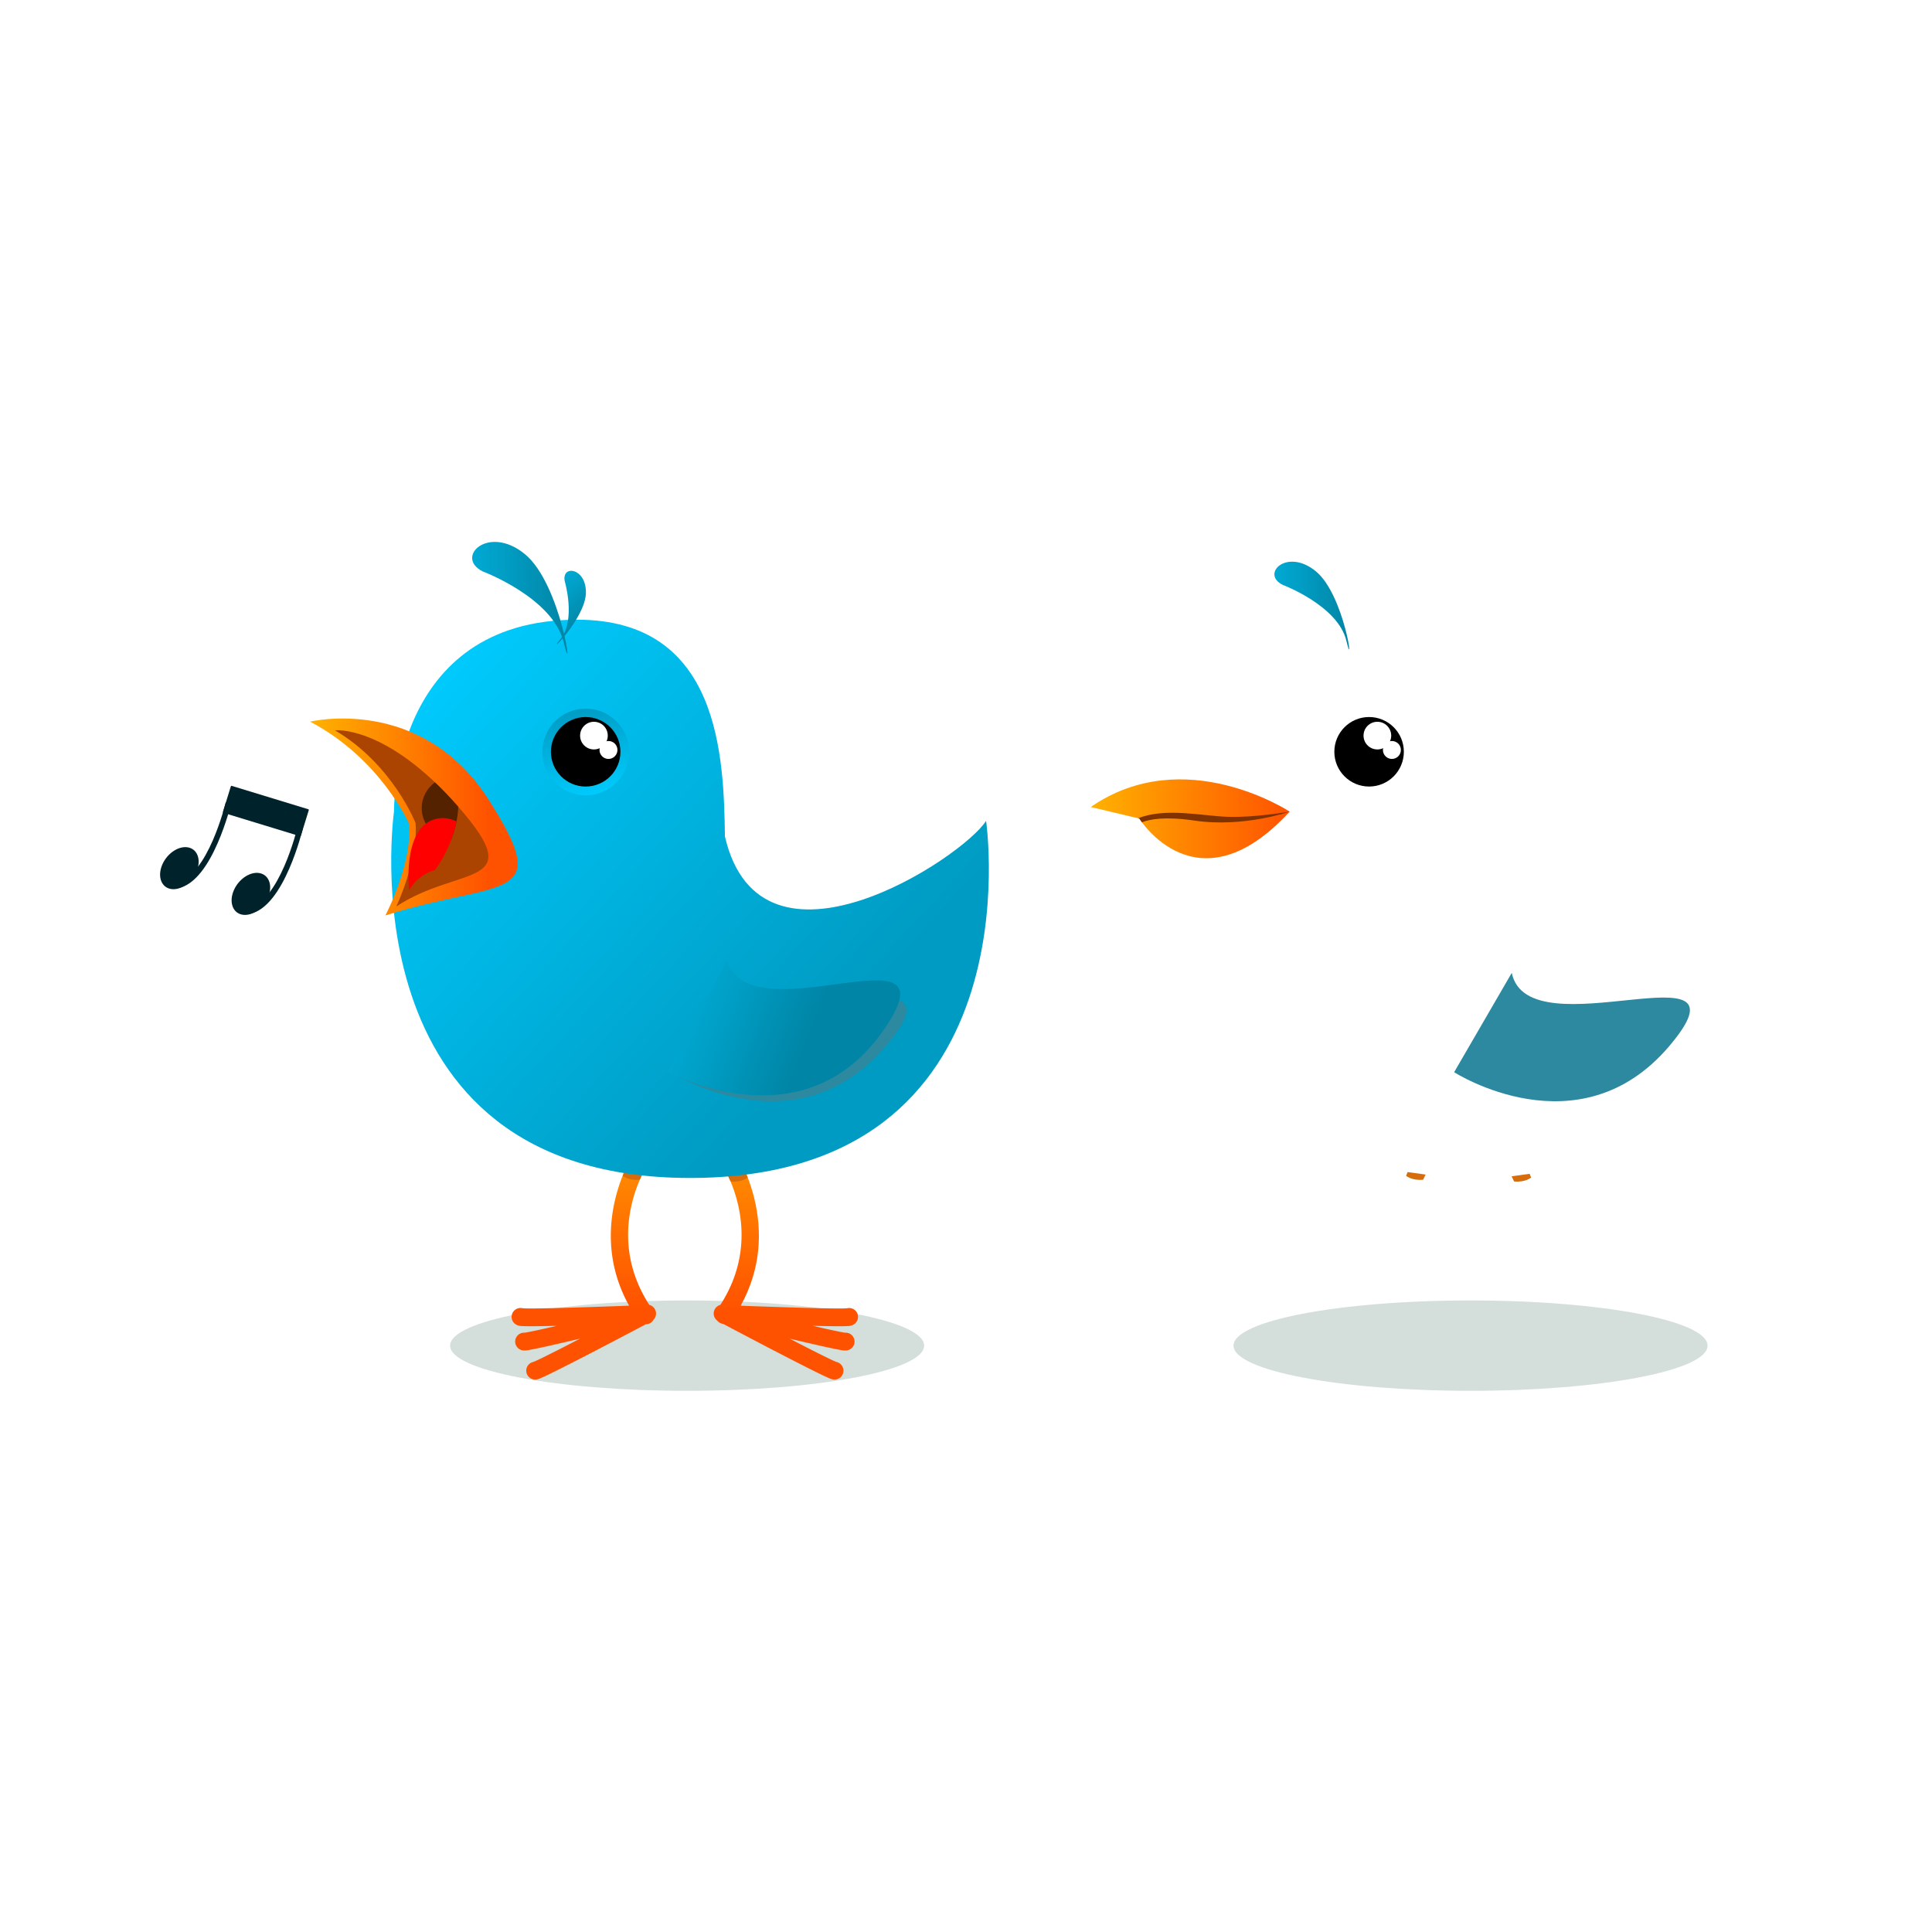 <svg:svg xmlns:dc="http://purl.org/dc/elements/1.1/" xmlns:ns1="http://www.w3.org/1999/xlink" xmlns:ns3="http://creativecommons.org/ns#" xmlns:rdf="http://www.w3.org/1999/02/22-rdf-syntax-ns#" xmlns:svg="http://www.w3.org/2000/svg" height="540.003" id="svg5272" version="1.1" viewBox="-45 -151.357 540.003 540.003" width="540.003">
  <svg:defs id="defs5274">
    <svg:linearGradient id="linearGradient5891">
      <svg:stop id="stop5893" offset="0" stop-color="#ffb200" />
      <svg:stop id="stop5895" offset="1" stop-color="#ff5200" />
    </svg:linearGradient>
    <svg:linearGradient id="linearGradient5883">
      <svg:stop id="stop5885" offset="0" stop-color="#00aad4" />
      <svg:stop id="stop5887" offset="1" stop-color="#0085a6" stop-opacity=".991" />
    </svg:linearGradient>
    <svg:linearGradient id="linearGradient5865">
      <svg:stop id="stop5867" offset="0" stop-color="#009bc2" />
      <svg:stop id="stop5869" offset="1" stop-color="#0cf" />
    </svg:linearGradient>
    <svg:filter color-interpolation-filters="sRGB" height="1.689" id="filter6021" width="1.136" x="-.068" y="-.345">
      <svg:feGaussianBlur id="feGaussianBlur6023" stdDeviation="13.632" />
    </svg:filter>
    <svg:linearGradient gradientUnits="userSpaceOnUse" id="linearGradient6394" x1="175.7" x2="171.34" y1="779.63" y2="1052.5" ns1:href="#linearGradient5891" />
    <svg:linearGradient gradientUnits="userSpaceOnUse" id="linearGradient6396" x1="335.64" x2="-25.643" y1="761.42" y2="428.56" ns1:href="#linearGradient5865" />
    <svg:linearGradient gradientUnits="userSpaceOnUse" id="linearGradient6398" x1="-112.14" x2="43.958" y1="591.36" y2="591.36" ns1:href="#linearGradient5891" />
    <svg:linearGradient gradientUnits="userSpaceOnUse" id="linearGradient6402" x1="184.8" x2="290.97" y1="753.39" y2="795.53" ns1:href="#linearGradient5883" />
    <svg:linearGradient gradientUnits="userSpaceOnUse" id="linearGradient6404" x1="91.005" x2="101.95" y1="511.15" y2="559.9" ns1:href="#linearGradient5865" />
    <svg:linearGradient gradientTransform="matrix(1.491,0,0,1.491,-34.079,-205.58)" gradientUnits="userSpaceOnUse" id="linearGradient6406" x1="23.108" x2="77.777" y1="402.9" y2="402.9" ns1:href="#linearGradient5883" />
    <svg:linearGradient gradientTransform="matrix(.485 .642 -.642 .485 318.52 176.58)" gradientUnits="userSpaceOnUse" id="linearGradient6408" x1="23.108" x2="77.777" y1="402.9" y2="402.9" ns1:href="#linearGradient5883" />
    <svg:linearGradient gradientTransform="matrix(1.171,0,0,1.171,-10.109,-69.027)" gradientUnits="userSpaceOnUse" id="linearGradient6420" x1="23.108" x2="77.777" y1="402.9" y2="402.9" ns1:href="#linearGradient5883" />
    <svg:linearGradient gradientUnits="userSpaceOnUse" id="linearGradient6424" x1="-139.9" x2="34.845" y1="750.53" y2="750.53" ns1:href="#linearGradient5891" />
  </svg:defs>
  <svg:g id="layer1" transform="translate(-14.997 -799.37)">
    <svg:g id="g6313" transform="matrix(.32 0 0 .32 101.61 687.13)">
      <svg:g id="g6236">
        <svg:g id="g6197" transform="matrix(.776 0 0 .776 42.236 204.28)">
          <svg:path d="m402.04 1084.7c0 26.221-107.41 47.477-239.91 47.477s-239.91-21.256-239.91-47.477 107.41-47.477 239.91-47.477 239.91 21.256 239.91 47.477z" fill="#93aca7" filter="url(#filter6021)" id="path6019" opacity=".632" transform="matrix(1.112,0,0,1.071,8.679,-67.869)" />
          <svg:path d="m136.88 872.97a10.001 10.001 0 0 0 -8.125 4.562s-54.197 83.015-5.094 171.34c-12.985 0.487-30.095 1.117-48.969 1.719-17.217 0.549-34.644 1.054-48.125 1.281-6.74 0.113-12.48 0.164-16.656 0.125-2.088-0.02-3.806-0.068-4.938-0.125s-2.403-0.46-0.469 0.094a10.001 10.001 0 1 0 -5.5 19.219c2.793 0.798 3.375 0.576 4.969 0.656 1.594 0.08 3.502 0.135 5.75 0.156 4.495 0.042 10.351-0.01 17.188-0.125 4.739-0.08 10.042-0.208 15.531-0.344-5.095 1.174-10.013 2.303-14.406 3.281-6.58 1.465-12.214 2.668-16.312 3.469-2.049 0.4-3.724 0.703-4.844 0.875-1.12 0.172-2.443 0.035-0.438 0.188a10.001 10.001 0 1 0 -1.531 19.937c2.896 0.221 3.423-0.102 5-0.344s3.45-0.6 5.656-1.031c4.412-0.862 10.139-2.077 16.812-3.562 10.358-2.306 23.062-5.279 36.031-8.344-11.654 6.028-23.063 11.897-32.312 16.531-6.027 3.02-11.187 5.572-14.969 7.344-1.891 0.886-3.455 1.562-4.5 2s-2.358 0.62-0.375 0.281a10.003 10.003 0 1 0 3.375 19.719c2.863-0.489 3.279-0.945 4.75-1.562s3.215-1.39 5.25-2.344c4.07-1.908 9.325-4.5 15.438-7.563 12.225-6.126 27.795-14.122 43.125-22.094 25.59-13.308 46.666-24.464 54.219-28.469a10.001 10.001 0 0 0 8.594 -5.031 10.001 10.001 0 0 0 -2.375 -15.969 10.001 10.001 0 0 0 -0.156 -0.094 10.001 10.001 0 0 0 -0.156 -0.062 10.001 10.001 0 0 0 -1.969 -0.781c-53.01-82.266-0.938-159.31-0.938-159.31a10.001 10.001 0 0 0 -8.531 -15.625zm98.75 0a10.001 10.001 0 0 0 -8.25 15.625s52.073 77.046-0.938 159.31a10.001 10.001 0 0 0 -2.781 1.25 10.001 10.001 0 0 0 -2.031 15.406 10.001 10.001 0 0 0 1.625 1.562 10.005 10.005 0 0 0 6.406 3.312c6.865 3.641 28.761 15.246 54.969 28.875 15.33 7.972 30.868 15.968 43.094 22.094 6.113 3.063 11.398 5.655 15.469 7.563 2.035 0.954 3.748 1.726 5.219 2.344s1.918 1.073 4.781 1.562a10.003 10.003 0 1 0 3.375 -19.719c1.983 0.339 0.638 0.157-0.406-0.281s-2.578-1.114-4.469-2c-3.781-1.772-8.973-4.324-15-7.344-9.249-4.634-20.659-10.503-32.312-16.531 12.97 3.065 25.673 6.037 36.031 8.344 6.674 1.486 12.432 2.701 16.844 3.562 2.206 0.431 4.048 0.79 5.625 1.031s2.104 0.565 5 0.344a10.001 10.001 0 1 0 -1.5 -19.937c2.006-0.153 0.651-0.016-0.469-0.188-1.12-0.172-2.795-0.475-4.844-0.875-4.099-0.8-9.732-2.004-16.312-3.469-4.393-0.978-9.316-2.108-14.406-3.281 5.5 0.136 10.815 0.264 15.562 0.344 6.836 0.115 12.692 0.167 17.188 0.125 2.248-0.021 4.156-0.076 5.75-0.156 1.594-0.08 2.176 0.142 4.969-0.656a10.001 10.001 0 0 0 -4.844 -19.406c0.038-0.02-0.432 0.057-1.156 0.094-1.131 0.057-2.818 0.105-4.906 0.125-4.176 0.039-9.947-0.012-16.688-0.125-13.481-0.227-30.908-0.732-48.125-1.281-18.849-0.601-35.964-1.201-48.938-1.688 49.123-88.337-5.125-171.37-5.125-171.37a10.001 10.001 0 0 0 -8.406 -4.562z" fill="url(#linearGradient6394)" id="path5325" style="block-progression:tb;color:#000000;text-transform:none;text-indent:0" />
          <svg:path d="m118.12 898.48-1.696 4.196s6.429 5.67 19.196 4.42l2.768-5.804z" fill="#d66c0b" id="path6005" />
          <svg:path d="m255.45 900.44 1.696 4.196s-6.429 5.67-19.196 4.42l-2.768-5.804z" fill="#d66c0b" id="path6007" />
        </svg:g>
        <svg:path d="m-67.143 586.57s-2.857-167.53 160-167.53c125.05 0 127.97 120.46 129.05 189.34 31.279 135.03 207.78 18.526 228.09-13.634 0 0 45.714 311.91-258.57 311.91-304.29 0-258.57-320.08-258.57-320.08z" fill="url(#linearGradient6396)" id="path5280" />
        <svg:g id="g5857" transform="translate(-28.284)">
          <svg:path d="m-112.14 508.08s97.143-23.571 155.71 67.857 11.429 69.286-90 101.43c0 0 23.571-44.286 20.714-80 0 0-24.286-56.429-86.429-89.286z" fill="url(#linearGradient6398)" id="path5286" />
          <svg:path d="m-90.468 515.64s44.935-5.002 107.7 66.694 0.749 50.85-54.11 87.216c0 0 19.223-40.263 16.893-72.734 0 0-19.805-51.303-70.483-81.176z" fill="#a40" id="path5288" />
          <svg:path d="m-3.062 561.09c-7.013 5.021-11.594 13.248-11.594 22.531 0 14.65 11.41 26.62 25.812 27.594 6.241-16.692 6.062-28.875 6.062-28.875-7.003-8-13.76-15.046-20.281-21.25z" fill="#520" id="path5290" />
          <svg:path d="m2.656 592.34c-2.76 0.102-5.562 0.68-8.375 1.812-25.714 10.357-20 61.062-20 61.062s7.281-13.513 22.562-17.5c11.89-16.38 16.854-32.127 18.906-42.625-4.177-1.837-8.585-2.917-13.094-2.75z" fill="#f00" id="path5292" />
        </svg:g>
        <svg:path d="m174.54 814.27s108.99 70.049 187.76-22.634-122.93 5.883-137.42-64.12z" fill="#2c89a0" id="path6009" />
        <svg:path d="m171.73 813.76s116.66 64.696 187.32-34.32-115.01 5.634-135.37-62.893z" fill="url(#linearGradient6402)" id="path5282" />
        <svg:path d="m123.24 534.41c0 12.692-10.289 22.981-22.981 22.981s-22.981-10.289-22.981-22.981 10.289-22.981 22.981-22.981 22.981 10.289 22.981 22.981z" fill="url(#linearGradient6404)" id="path5317" transform="matrix(1.648,0,0,1.648,-64.937,-346.14)" />
        <svg:path d="m123.24 534.41c0 12.692-10.289 22.981-22.981 22.981s-22.981-10.289-22.981-22.981 10.289-22.981 22.981-22.981 22.981 10.289 22.981 22.981z" id="path5319" transform="matrix(1.321,0,0,1.321,-32.183,-171.55)" />
        <svg:path d="m123.24 534.41c0 12.692-10.289 22.981-22.981 22.981s-22.981-10.289-22.981-22.981 10.289-22.981 22.981-22.981 22.981 10.289 22.981 22.981z" fill="#fff" id="path5321" transform="matrix(.526 0 0 .526 54.748 239.18)" />
        <svg:path d="m123.24 534.41c0 12.692-10.289 22.981-22.981 22.981s-22.981-10.289-22.981-22.981 10.289-22.981 22.981-22.981 22.981 10.289 22.981 22.981z" fill="#fff" id="path5323" transform="matrix(.341 0 0 .341 85.992 350.59)" />
        <svg:path d="m10.345 376.87s61.365 22.965 70.776 62.118-1.882-50.823-33.882-77.176-61.741 2.635-36.894 15.059z" fill="url(#linearGradient6406)" id="path5907" />
        <svg:path d="m81.944 385.27s10.072 33.92-3.74 50.717 21.291-17.35 22.236-39.717c0.944-22.367-21.227-25.752-18.496-11z" fill="url(#linearGradient6408)" id="path5917" />
      </svg:g>
      <svg:g id="g6257" transform="translate(684.29)">
        <svg:g id="g6259" transform="matrix(.776 0 0 .776 42.236 204.28)">
          <svg:path d="m402.04 1084.7c0 26.221-107.41 47.477-239.91 47.477s-239.91-21.256-239.91-47.477 107.41-47.477 239.91-47.477 239.91 21.256 239.91 47.477z" fill="#93aca7" filter="url(#filter6021)" id="path6261" opacity=".632" transform="matrix(1.112,0,0,1.071,8.679,-67.869)" />
          <svg:path d="m136.88 872.97a10.001 10.001 0 0 0 -8.125 4.562s-54.197 83.015-5.094 171.34c-12.985 0.487-30.095 1.117-48.969 1.719-17.217 0.549-34.644 1.054-48.125 1.281-6.74 0.113-12.48 0.164-16.656 0.125-2.088-0.02-3.806-0.068-4.938-0.125s-2.403-0.46-0.469 0.094a10.001 10.001 0 1 0 -5.5 19.219c2.793 0.798 3.375 0.576 4.969 0.656 1.594 0.08 3.502 0.135 5.75 0.156 4.495 0.042 10.351-0.01 17.188-0.125 4.739-0.08 10.042-0.208 15.531-0.344-5.095 1.174-10.013 2.303-14.406 3.281-6.58 1.465-12.214 2.668-16.312 3.469-2.049 0.4-3.724 0.703-4.844 0.875-1.12 0.172-2.443 0.035-0.438 0.188a10.001 10.001 0 1 0 -1.531 19.937c2.896 0.221 3.423-0.102 5-0.344s3.45-0.6 5.656-1.031c4.412-0.862 10.139-2.077 16.812-3.562 10.358-2.306 23.062-5.279 36.031-8.344-11.654 6.028-23.063 11.897-32.312 16.531-6.027 3.02-11.187 5.572-14.969 7.344-1.891 0.886-3.455 1.562-4.5 2s-2.358 0.62-0.375 0.281a10.003 10.003 0 1 0 3.375 19.719c2.863-0.489 3.279-0.945 4.75-1.562s3.215-1.39 5.25-2.344c4.07-1.908 9.325-4.5 15.438-7.563 12.225-6.126 27.795-14.122 43.125-22.094 25.59-13.308 46.666-24.464 54.219-28.469a10.001 10.001 0 0 0 8.594 -5.031 10.001 10.001 0 0 0 -2.375 -15.969 10.001 10.001 0 0 0 -0.156 -0.094 10.001 10.001 0 0 0 -0.156 -0.062 10.001 10.001 0 0 0 -1.969 -0.781c-53.01-82.266-0.938-159.31-0.938-159.31a10.001 10.001 0 0 0 -8.531 -15.625zm98.75 0a10.001 10.001 0 0 0 -8.25 15.625s52.073 77.046-0.938 159.31a10.001 10.001 0 0 0 -2.781 1.25 10.001 10.001 0 0 0 -2.031 15.406 10.001 10.001 0 0 0 1.625 1.562 10.005 10.005 0 0 0 6.406 3.312c6.865 3.641 28.761 15.246 54.969 28.875 15.33 7.972 30.868 15.968 43.094 22.094 6.113 3.063 11.398 5.655 15.469 7.563 2.035 0.954 3.748 1.726 5.219 2.344s1.918 1.073 4.781 1.562a10.003 10.003 0 1 0 3.375 -19.719c1.983 0.339 0.638 0.157-0.406-0.281s-2.578-1.114-4.469-2c-3.781-1.772-8.973-4.324-15-7.344-9.249-4.634-20.659-10.503-32.312-16.531 12.97 3.065 25.673 6.037 36.031 8.344 6.674 1.486 12.432 2.701 16.844 3.562 2.206 0.431 4.048 0.79 5.625 1.031s2.104 0.565 5 0.344a10.001 10.001 0 1 0 -1.5 -19.937c2.006-0.153 0.651-0.016-0.469-0.188-1.12-0.172-2.795-0.475-4.844-0.875-4.099-0.8-9.732-2.004-16.312-3.469-4.393-0.978-9.316-2.108-14.406-3.281 5.5 0.136 10.815 0.264 15.562 0.344 6.836 0.115 12.692 0.167 17.188 0.125 2.248-0.021 4.156-0.076 5.75-0.156 1.594-0.08 2.176 0.142 4.969-0.656a10.001 10.001 0 0 0 -4.844 -19.406c0.038-0.02-0.432 0.057-1.156 0.094-1.131 0.057-2.818 0.105-4.906 0.125-4.176 0.039-9.947-0.012-16.688-0.125-13.481-0.227-30.908-0.732-48.125-1.281-18.849-0.601-35.964-1.201-48.938-1.688 49.123-88.337-5.125-171.37-5.125-171.37a10.001 10.001 0 0 0 -8.406 -4.562z" fill="url(#linearGradient6394)" id="path6263" style="block-progression:tb;color:#000000;text-transform:none;text-indent:0" />
          <svg:path d="m118.12 898.48-1.696 4.196s6.429 5.67 19.196 4.42l2.768-5.804z" fill="#d66c0b" id="path6265" />
          <svg:path d="m255.45 900.44 1.696 4.196s-6.429 5.67-19.196 4.42l-2.768-5.804z" fill="#d66c0b" id="path6267" />
        </svg:g>
        <svg:path d="m-67.143 586.57s-2.857-167.53 160-167.53c125.05 0 127.97 120.46 129.05 189.34 31.279 135.03 207.78 18.526 228.09-13.634 0 0 45.714 311.91-258.57 311.91-304.29 0-258.57-320.08-258.57-320.08z" fill="url(#linearGradient6396)" id="path6269" />
        <svg:path d="m174.54 814.27s108.99 70.049 187.76-22.634-122.93 5.883-137.42-64.12z" fill="#2c89a0" id="path6281" />
        <svg:path d="m171.73 813.76s116.66 64.696 187.32-34.32-115.01 5.634-135.37-62.893z" fill="url(#linearGradient6402)" id="path6283" />
        <svg:path d="m123.24 534.41c0 12.692-10.289 22.981-22.981 22.981s-22.981-10.289-22.981-22.981 10.289-22.981 22.981-22.981 22.981 10.289 22.981 22.981z" fill="url(#linearGradient6404)" id="path6285" transform="matrix(1.648,0,0,1.648,-64.937,-346.14)" />
        <svg:path d="m123.24 534.41c0 12.692-10.289 22.981-22.981 22.981s-22.981-10.289-22.981-22.981 10.289-22.981 22.981-22.981 22.981 10.289 22.981 22.981z" id="path6287" transform="matrix(1.321,0,0,1.321,-32.183,-171.55)" />
        <svg:path d="m123.24 534.41c0 12.692-10.289 22.981-22.981 22.981s-22.981-10.289-22.981-22.981 10.289-22.981 22.981-22.981 22.981 10.289 22.981 22.981z" fill="#fff" id="path6289" transform="matrix(.526 0 0 .526 54.748 239.18)" />
        <svg:path d="m123.24 534.41c0 12.692-10.289 22.981-22.981 22.981s-22.981-10.289-22.981-22.981 10.289-22.981 22.981-22.981 22.981 10.289 22.981 22.981z" fill="#fff" id="path6291" transform="matrix(.341 0 0 .341 85.992 350.59)" />
        <svg:path d="m24.796 388.62s48.216 18.044 55.611 48.808-1.479-39.934-26.622-60.64-48.512 2.071-28.989 11.832z" fill="url(#linearGradient6420)" id="path6293" />
        <svg:path d="m81.944 385.27s10.072 33.92-3.74 50.717 21.291-17.35 22.236-39.717c0.944-22.367-21.227-25.752-18.496-11z" fill="url(#linearGradient6408)" id="path6295" />
      </svg:g>
      <svg:g id="g6013" transform="translate(680.84,-157.58)">
        <svg:path d="m34.345 744.27s-91.924-60.609-173.75-4.041l42.426 10.102s50.508 81.822 131.32-6.061z" fill="url(#linearGradient6424)" id="path5941" />
        <svg:path d="m34.094 744.28s-30.55 5.289-53.531 4.531c-22.251-0.734-54.931-8.354-78.531 1.25l1 0.25s0.777 1.258 2.281 3.281c6.632-2.681 20.05-5.307 45.938-1.5 42.931 6.313 82.844-7.812 82.844-7.812z" fill="#803300" id="path5951" />
      </svg:g>
      <svg:g fill="#00222b" id="g6227" transform="matrix(.144 .044 -.059 .191 -134.62 328.88)">
        <svg:rect height="123.24" id="rect6207" ry="3.409" width="472.75" x="-14.142" y="1234.2" />
        <svg:g id="g6217">
          <svg:path d="m-105.06 1691.8c0 60.81-39.799 110.11-88.893 110.11s-88.893-49.296-88.893-110.11c0-60.81 39.799-110.11 88.893-110.11s88.893 49.296 88.893 110.11z" id="path6209" transform="matrix(.646 .763 -.763 .646 1256.8 700.05)" />
          <svg:path d="m16.794 1308.1-31.906 2.719s7.125 84.198-6.5 175.66c-6.813 45.729-18.898 93.053-38.875 131.81-19.977 38.759-47.2 68.545-85.187 82.781l11.219 29.938c47.092-17.648 80.012-54.612 102.41-98.062 22.395-43.451 34.92-93.808 42.062-141.75 14.285-95.884 6.781-183.09 6.781-183.09z" id="path6211" style="block-progression:tb;color:#000000;text-transform:none;text-indent:0" />
        </svg:g>
        <svg:g id="g6221" transform="translate(440.43,16.162)">
          <svg:path d="m-105.06 1691.8c0 60.81-39.799 110.11-88.893 110.11s-88.893-49.296-88.893-110.11c0-60.81 39.799-110.11 88.893-110.11s88.893 49.296 88.893 110.11z" id="path6223" transform="matrix(.646 .763 -.763 .646 1256.8 700.05)" />
          <svg:path d="m16.794 1308.1-31.906 2.719s7.125 84.198-6.5 175.66c-6.813 45.729-18.898 93.053-38.875 131.81-19.977 38.759-47.2 68.545-85.187 82.781l11.219 29.938c47.092-17.648 80.012-54.612 102.41-98.062 22.395-43.451 34.92-93.808 42.062-141.75 14.285-95.884 6.781-183.09 6.781-183.09z" id="path6225" style="block-progression:tb;color:#000000;text-transform:none;text-indent:0" />
        </svg:g>
      </svg:g>
    </svg:g>
  </svg:g>
</svg:svg>